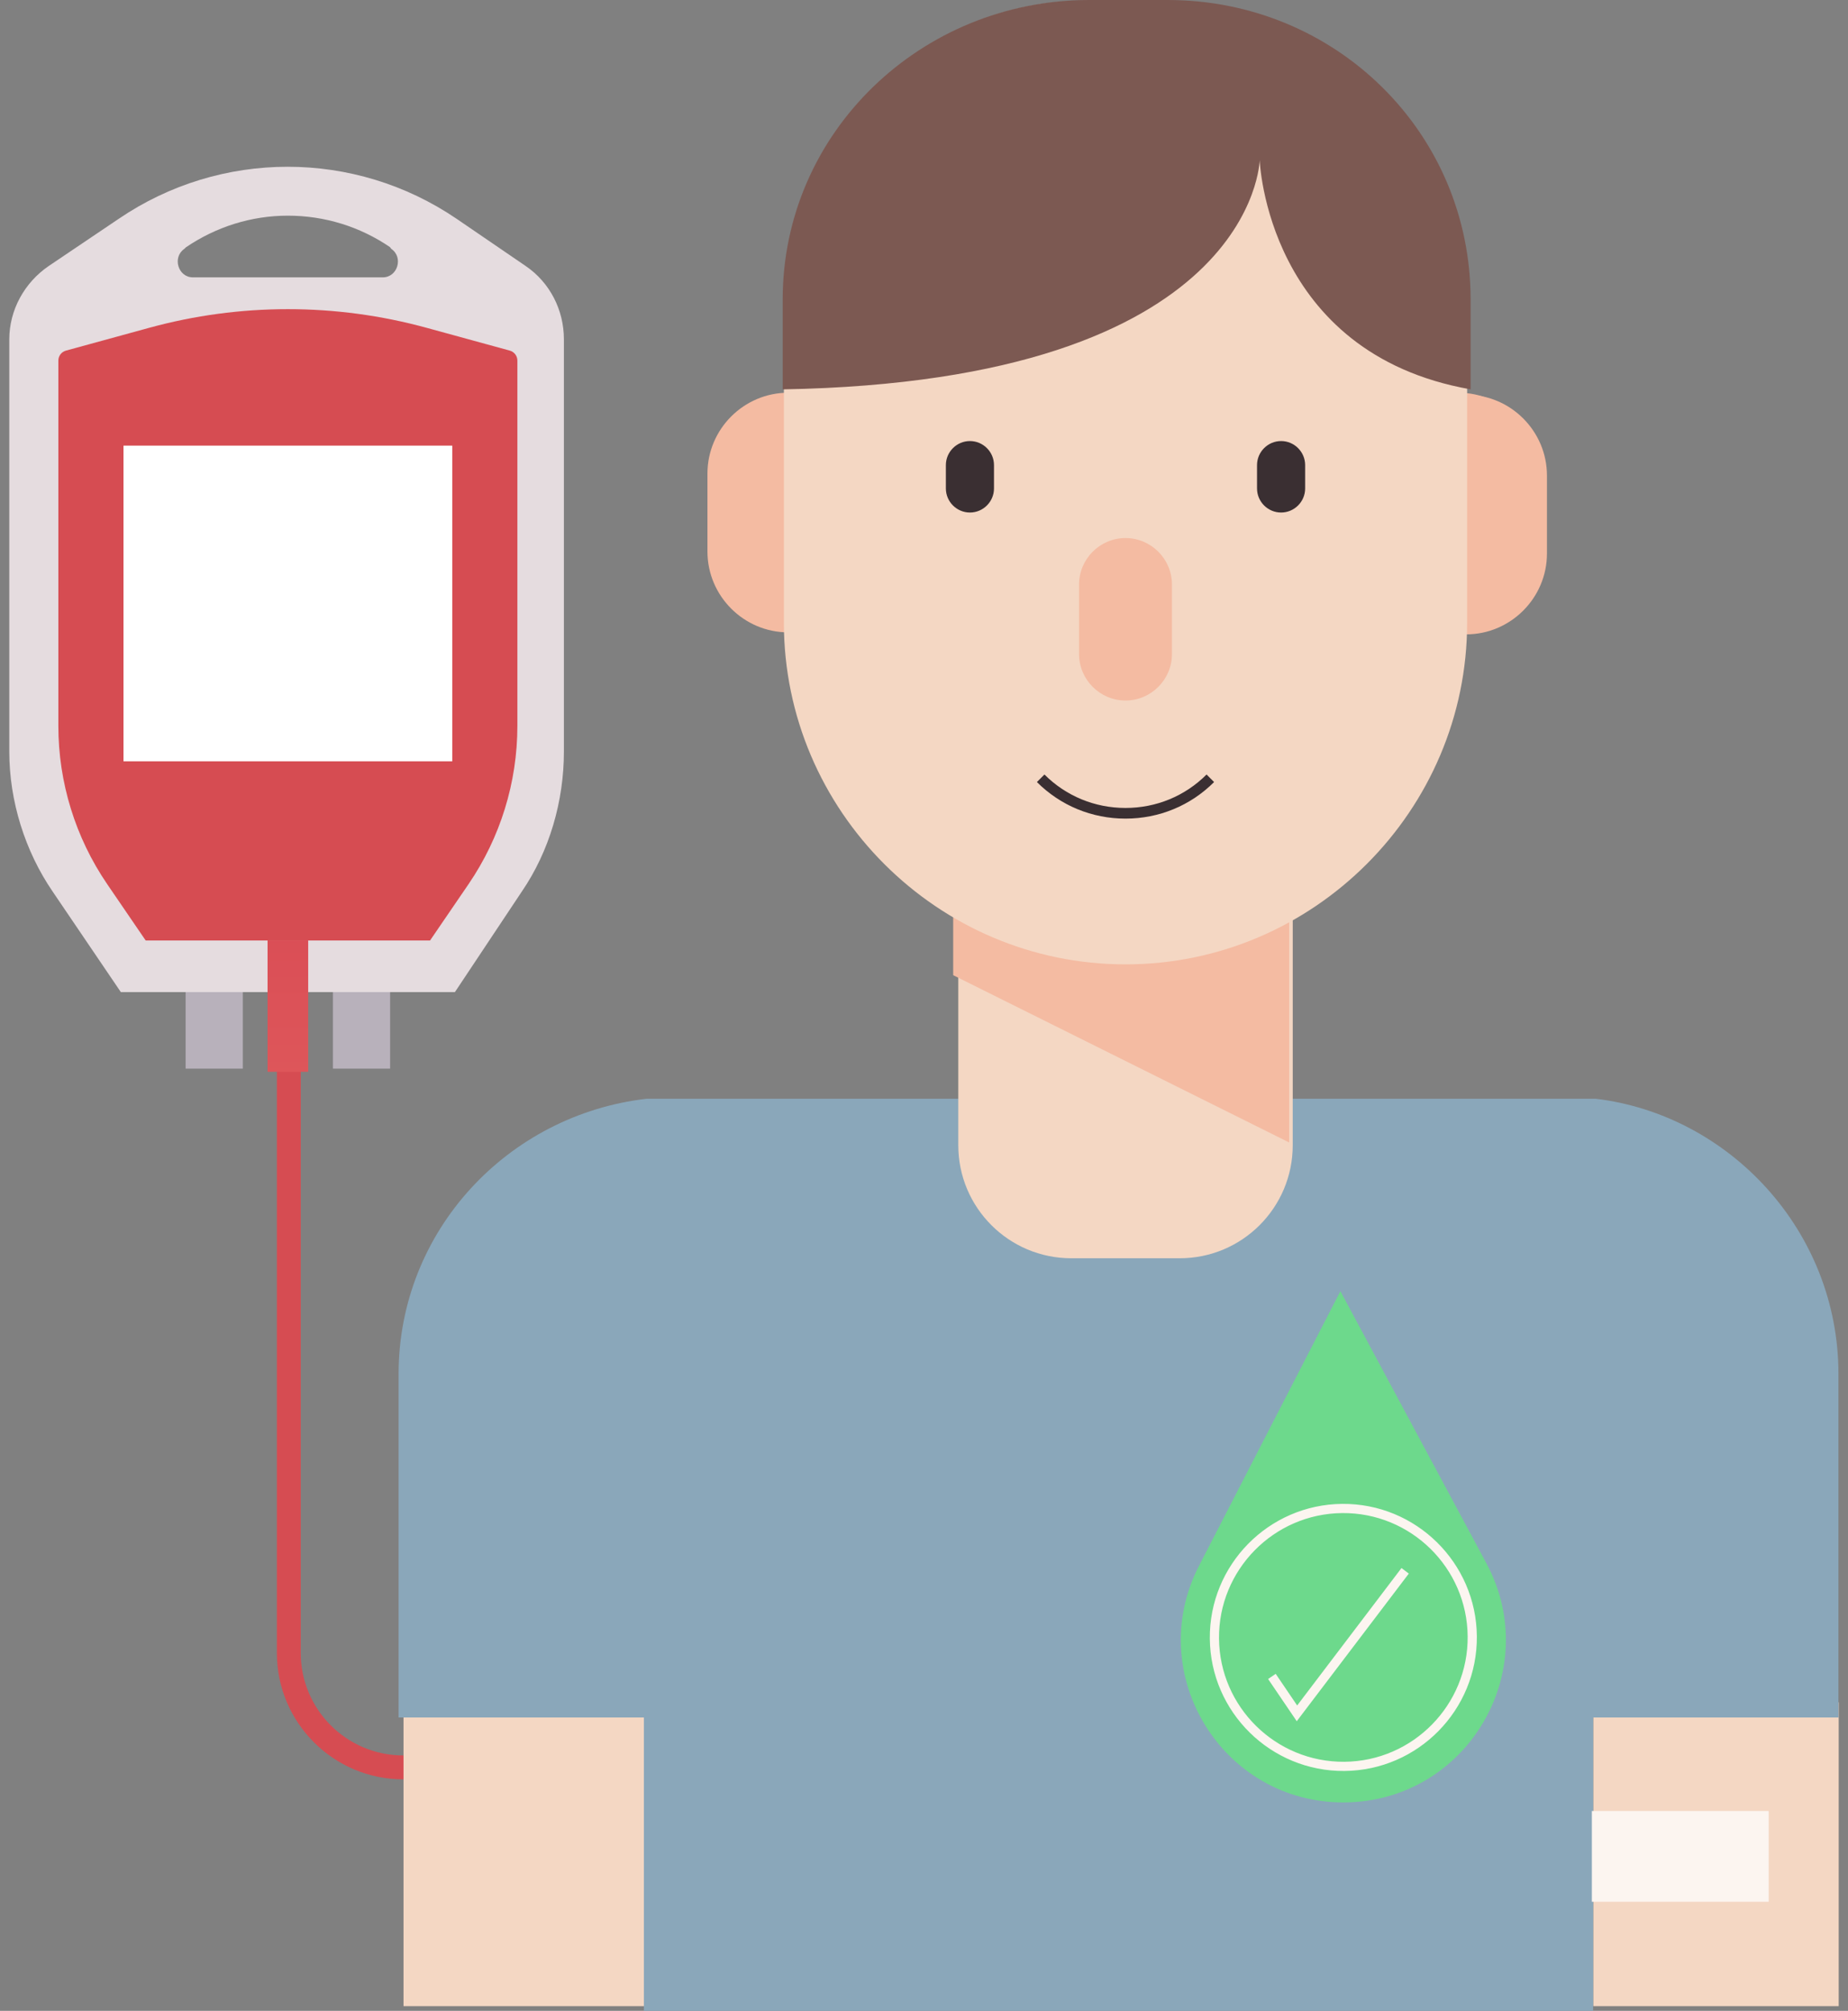 <svg width="182" height="198" viewBox="0 0 182 198" fill="none" xmlns="http://www.w3.org/2000/svg">
<rect x="0" y="0" width="182" height="198" fill="#808080" stroke="none"/>
<path d="M55.969 175.205H39.709C32.848 175.205 27.267 169.624 27.267 162.763V98.979H29.619V162.762C29.619 168.326 34.146 172.852 39.709 172.852H55.969V175.205Z" fill="#D64C52"/>
<path d="M23.913 97.278H18.282V105.226H23.913V97.278Z" fill="#B8B1BB"/>
<path d="M38.421 97.278H32.789V105.226H38.421V97.278Z" fill="#B8B1BB"/>
<path d="M51.766 26.189L44.982 21.553C34.932 14.71 21.731 14.71 11.681 21.553L4.804 26.189C2.413 27.817 0.915 30.522 0.915 33.414V74.015C0.915 78.863 2.455 83.803 5.195 87.803L11.9 97.687H44.803L51.381 87.803C54.122 83.803 55.536 78.863 55.536 74.015V33.414C55.536 30.522 54.157 27.817 51.766 26.189ZM37.699 27.31H18.997C17.532 27.31 16.947 25.328 18.157 24.502L18.3 24.359C21.275 22.334 24.751 21.236 28.35 21.236C31.95 21.236 35.425 22.302 38.4 24.328L38.539 24.507C39.749 25.332 39.165 27.31 37.699 27.31Z" fill="#E5DCDF"/>
<path d="M181.084 167.622H156.914V197.54H181.084V167.622Z" fill="#F4D7C3"/>
<path d="M63.911 167.622H39.741V197.54H63.911V167.622Z" fill="#F4D7C3"/>
<path d="M63.677 108.191C50.022 109.767 39.255 121.191 39.255 135.297V169.114H63.414V198H156.899V169.114H181.059V135.297C181.059 121.191 170.292 109.767 157.162 108.191H63.677Z" fill="#8AA7BA"/>
<path d="M174.188 178.321H156.774V187.262H174.188V178.321Z" fill="#FCF5F0"/>
<path d="M77.634 62.267C82.012 62.267 85.595 58.685 85.595 54.306V46.629C85.595 42.251 82.012 38.669 77.634 38.669C73.255 38.669 69.673 42.251 69.673 46.629V54.306C69.673 58.685 73.255 62.267 77.634 62.267Z" fill="#F4BBA2"/>
<path d="M143.624 62.267C139.245 62.267 135.663 58.685 135.663 54.306V46.629C135.663 42.251 139.245 38.669 143.624 38.669C148.003 38.669 151.585 42.251 151.585 46.629V54.306C151.586 58.685 148.003 62.267 143.624 62.267Z" fill="#F4BBA2"/>
<path d="M116.185 123.897H105.506C99.359 123.897 94.377 118.914 94.377 112.768V57.518H127.315V112.767C127.314 118.914 122.332 123.897 116.185 123.897Z" fill="#F4D7C3"/>
<path d="M144.391 62.464C148.769 62.464 152.352 58.881 152.352 54.502V46.826C152.352 42.447 148.769 38.865 144.391 38.865C140.012 38.865 136.43 42.447 136.43 46.826V54.502C136.43 58.881 140.012 62.464 144.391 62.464Z" fill="#F4BBA2"/>
<path d="M126.963 112.496V62.498H93.875V96.024L126.963 112.496Z" fill="#F4BBA2"/>
<path d="M110.845 94.958C92.341 94.958 77.201 79.818 77.201 61.314V29.866C77.201 13.473 90.613 0.061 107.006 0.061H114.685C131.078 0.061 144.49 13.473 144.49 29.866V61.314C144.49 79.818 129.35 94.958 110.845 94.958Z" fill="#F4D7C3"/>
<path d="M110.845 68.978C108.33 68.978 106.271 66.919 106.271 64.404V57.553C106.271 55.038 108.33 52.98 110.845 52.98C113.361 52.98 115.419 55.038 115.419 57.553V64.404C115.419 66.919 113.361 68.978 110.845 68.978Z" fill="#F4BBA2"/>
<path d="M110.845 80.606C107.54 80.606 104.441 79.327 102.12 77.006L102.863 76.264C104.986 78.387 107.821 79.556 110.845 79.556C113.87 79.556 116.705 78.387 118.828 76.264L119.57 77.006C117.249 79.327 114.151 80.606 110.845 80.606Z" fill="#3A2F32"/>
<path d="M95.523 50.467C94.221 50.467 93.154 49.401 93.154 48.098V45.798C93.154 44.495 94.221 43.429 95.523 43.429C96.826 43.429 97.893 44.495 97.893 45.798V48.098C97.893 49.401 96.826 50.467 95.523 50.467Z" fill="#3A2F32"/>
<path d="M126.168 50.467C127.471 50.467 128.537 49.401 128.537 48.098V45.798C128.537 44.495 127.471 43.429 126.168 43.429C124.864 43.429 123.798 44.495 123.798 45.798V48.098C123.798 49.401 124.864 50.467 126.168 50.467Z" fill="#3A2F32"/>
<path d="M114.992 0H107.253C90.732 0 77.082 13.021 77.082 29.506V38.34C123.661 37.53 124.06 15.759 124.06 15.759C124.06 15.759 124.719 34.794 144.833 38.338V29.506C144.833 13.021 131.513 0 114.992 0Z" fill="#7C5952"/>
<path d="M50.954 35.506V71.478C50.954 77.043 49.274 82.478 46.134 87.073L42.354 92.606H14.347L10.567 87.073C7.427 82.478 5.747 77.043 5.747 71.478V35.506C5.747 35.047 6.054 34.644 6.498 34.523L14.68 32.281C23.628 29.829 33.069 29.828 42.017 32.279L50.204 34.522C50.647 34.644 50.954 35.047 50.954 35.506Z" fill="#D64C52"/>
<path d="M44.541 43.879H12.162V74.963H44.541V43.879Z" fill="white"/>
<path d="M30.352 92.605H26.351V105.536H30.352V92.605Z" fill="url(#paint0_linear_226_16501)"/>
<path d="M118.087 154.173L132.008 127.136L146.387 153.932C152.074 164.529 144.463 177.374 132.436 177.477C120.41 177.579 112.582 164.865 118.087 154.173Z" fill="#6DD98C"/>
<path d="M127.71 169.482L124.888 165.326L125.637 164.817L127.751 167.932L138.025 154.399L138.746 154.946L127.71 169.482Z" fill="#FCF5F0"/>
<path d="M132.41 174.381C125.16 174.443 119.211 168.594 119.149 161.344C119.087 154.093 124.936 148.144 132.186 148.082C139.437 148.021 145.386 153.869 145.448 161.12C145.509 168.37 139.661 174.319 132.41 174.381ZM132.194 148.987C125.442 149.045 119.996 154.585 120.054 161.336C120.111 168.088 125.651 173.534 132.403 173.476C139.154 173.419 144.6 167.879 144.543 161.128C144.485 154.376 138.946 148.93 132.194 148.987Z" fill="#FCF5F0"/>
<defs>
<linearGradient id="paint0_linear_226_16501" x1="29.342" y1="172.876" x2="27.694" y2="50.087" gradientUnits="userSpaceOnUse">
<stop stop-color="#F38572"/>
<stop offset="0.413" stop-color="#E2605F"/>
<stop offset="0.782" stop-color="#D64551"/>
<stop offset="1" stop-color="#D23B4C"/>
</linearGradient>
</defs>
</svg>
